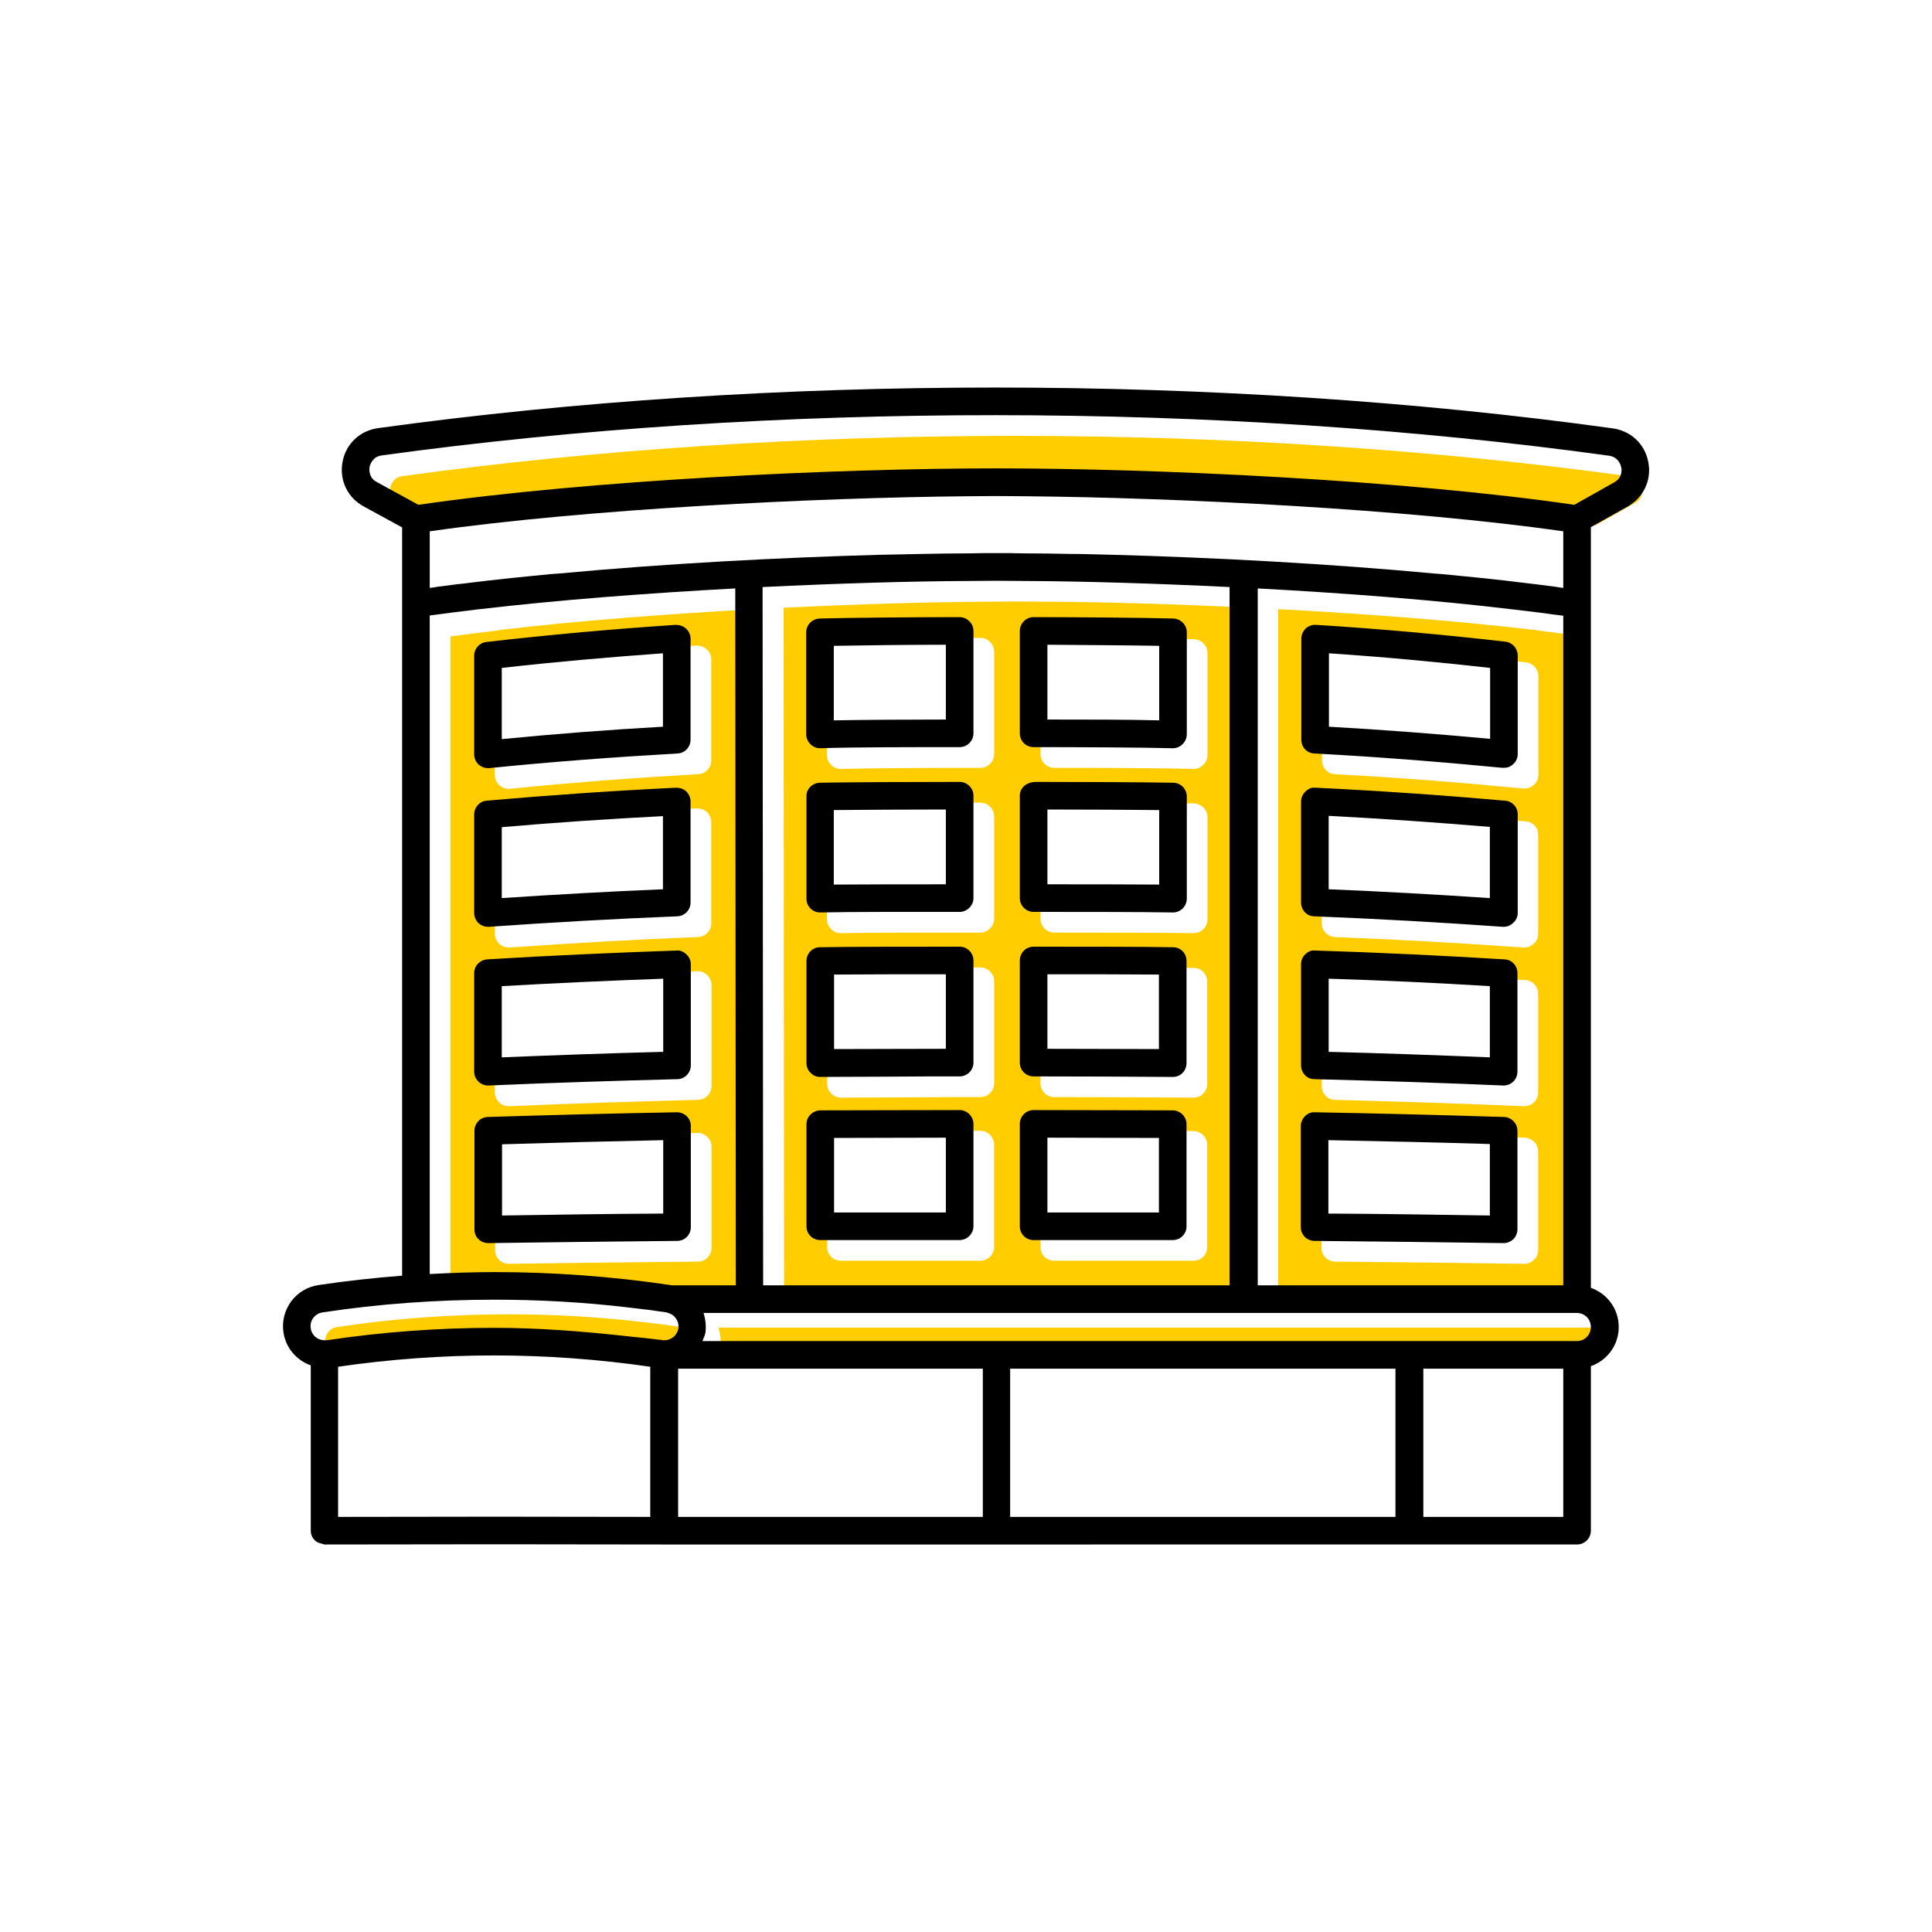 <?xml version="1.0" encoding="UTF-8"?><svg width="70" height="70" id="uuid-d5d708da-c404-4a6c-83d4-aa38c56db00b" xmlns="http://www.w3.org/2000/svg" viewBox="-10 -10 70 70"><rect x="-10" y="-10" width="70" height="70" fill="white"/><path d="M47.67,38.1c.29,0,.51,.23,.51,.51s-.22,.51-.51,.51H15.99c.04-.1,.09-.2,.11-.31,.03-.25,0-.49-.07-.71h31.64Z" fill="#ffcd00" stroke-width="0"/><path d="M2.22,38.08c2.05-.31,4.14-.46,6.23-.46,1.61,0,3.23,.09,4.83,.28,.46,.05,.93,.11,1.4,.18,.02,0,.03,.01,.05,.02,.25,.06,.41,.3,.38,.56-.04,.25-.26,.43-.51,.43h-.07c-.05-.01-.09-.01-.14-.02-.42-.06-.84-.09-1.26-.14-1.56-.17-3.12-.29-4.69-.29-2.03,0-4.07,.15-6.07,.45h-.08c-.25,0-.47-.18-.5-.43-.05-.28,.15-.54,.43-.58Z" fill="#ffcd00" stroke-width="0"/><path d="M38.41,25.19c-.15-.02-.27,.04-.37,.14-.1,.09-.15,.22-.15,.36v3.66c0,.27,.21,.5,.48,.5,2.28,.06,4.56,.13,6.84,.23h.02c.13,0,.25-.05,.35-.14,.09-.09,.15-.22,.15-.36v-3.57c0-.27-.2-.49-.47-.5-2.28-.14-4.59-.25-6.85-.32Zm.01-5.9c-.15-.02-.27,.04-.37,.14-.1,.09-.16,.22-.16,.36v3.66c0,.27,.21,.49,.48,.5,2.28,.09,4.58,.22,6.83,.38h.03c.13,0,.25-.05,.34-.14,.11-.09,.16-.22,.16-.36v-3.58c.01-.26-.19-.47-.45-.49-2.27-.2-4.58-.36-6.86-.47Zm-.52-1.74c0,.27,.2,.49,.47,.5,2.26,.12,4.55,.3,6.82,.52h.05c.12,0,.24-.04,.33-.13,.11-.09,.17-.22,.17-.37v-3.57c0-.25-.19-.47-.44-.5-2.28-.26-4.59-.47-6.87-.61-.13-.01-.27,.04-.37,.13-.1,.1-.16,.23-.16,.37v3.66Zm-1.59,19.77V12.07c3.18,.17,6.44,.42,9.25,.75h.01c.34,.05,.66,.09,.99,.13,.14,.02,.29,.04,.44,.06,.13,.02,.26,.03,.39,.05v24.26h-11.08Zm2.08-6.27c-.15-.01-.26,.05-.36,.14-.09,.1-.15,.22-.15,.36v3.66c0,.28,.22,.5,.5,.5,2.28,.02,4.56,.05,6.84,.08h.01c.13,0,.25-.05,.35-.14,.09-.09,.15-.22,.15-.36v-3.57c0-.27-.22-.49-.49-.5-2.28-.07-4.56-.13-6.85-.17Z" fill="#ffcd00" stroke-width="0"/><path d="M8.44,35.79c2.29-.03,4.57-.06,6.85-.08,.27,0,.49-.22,.49-.5v-3.66c0-.14-.05-.26-.15-.36-.1-.09-.22-.15-.36-.14-2.28,.04-4.57,.1-6.85,.17-.27,.01-.48,.23-.48,.5v3.57c0,.14,.05,.27,.15,.36,.09,.09,.22,.14,.35,.14Zm-.01-11.46h.04c2.27-.16,4.56-.29,6.82-.38,.27-.01,.48-.23,.48-.5v-3.66c0-.14-.06-.27-.15-.36-.1-.1-.24-.14-.37-.14-2.28,.11-4.59,.27-6.87,.47-.25,.02-.45,.24-.45,.5v3.57c0,.14,.06,.27,.16,.37,.09,.08,.21,.13,.34,.13Zm0-5.75h.05c2.25-.23,4.55-.4,6.82-.53,.26-.01,.47-.23,.47-.5v-3.66c0-.14-.06-.27-.16-.36-.1-.1-.24-.14-.38-.14-2.28,.15-4.59,.36-6.86,.62-.25,.03-.44,.24-.44,.5v3.57c0,.14,.06,.28,.16,.37,.09,.08,.21,.13,.34,.13Zm-.5,7.43v3.57c0,.14,.06,.27,.16,.36,.09,.09,.22,.14,.34,.14h.03c2.27-.1,4.55-.17,6.83-.23,.27,0,.49-.23,.49-.5v-3.66c0-.14-.06-.27-.16-.36-.09-.09-.23-.16-.36-.14-2.29,.08-4.59,.18-6.86,.32-.26,.02-.47,.23-.47,.5Zm-1.61,10.9V13.06c.13-.02,.26-.03,.39-.05l.45-.06c.32-.04,.64-.08,.97-.12t.02-.01c2.81-.33,6.07-.58,9.24-.75l.02,25.25h-2.33s-.03-.01-.04-.01c-2.09-.31-4.24-.47-6.37-.47-.79,0-1.57,.03-2.35,.07Z" fill="#ffcd00" stroke-width="0"/><path d="M27.7,31.47v3.71c0,.13,.05,.26,.14,.35,.1,.1,.22,.15,.36,.15h5.04c.13,0,.26-.05,.35-.14,.1-.1,.15-.22,.15-.36v-3.7c0-.27-.22-.49-.49-.5-1.07,0-3.52-.01-5.05-.01-.28,0-.5,.23-.5,.5Zm0-5.92v3.7c0,.28,.22,.5,.5,.5,1.52,0,3.97,.01,5.04,.02,.14,0,.26-.05,.36-.15,.09-.09,.14-.22,.14-.35v-3.7c0-.28-.21-.5-.49-.5-1.07-.02-3.52-.02-5.05-.02-.28,0-.5,.22-.5,.5Zm0-5.97v3.71c0,.27,.22,.5,.5,.5,1.52,0,3.97,0,5.04,.02h.01c.13,0,.25-.05,.35-.14,.09-.1,.15-.22,.15-.36v-3.7c0-.27-.22-.49-.49-.5-1.05-.02-3.43-.03-4.97-.03-.32,0-.59,.19-.59,.5Zm0-5.97v3.71c0,.28,.22,.5,.5,.5,1.52,0,3.97,.01,5.04,.04h.01c.13,0,.25-.05,.35-.15,.09-.09,.15-.22,.15-.35v-3.7c0-.27-.22-.49-.49-.5-1.11-.03-3.63-.05-5.06-.05-.28,0-.5,.23-.5,.5Zm-7.59,4.1c.1,.1,.22,.15,.35,.15h.02c1.06-.03,3.51-.04,5.04-.04,.27,0,.5-.22,.5-.5v-3.71c0-.27-.23-.5-.5-.5-1.44,0-3.96,.02-5.07,.05-.27,.01-.49,.23-.49,.5v3.7c0,.13,.06,.26,.15,.35Zm.36,13.27c-.28,.01-.5,.23-.5,.5v3.7c0,.14,.05,.26,.15,.36,.09,.09,.22,.14,.35,.14h5.05c.27,0,.5-.23,.5-.5v-3.71c0-.27-.23-.5-.5-.5-1.53,0-3.99,.01-5.05,.01Zm-.01-5.91c-.27,0-.49,.22-.49,.5v3.7c0,.13,.05,.26,.15,.35,.09,.1,.22,.15,.35,.15,.54,0,1.42-.01,2.35-.01,.94-.01,1.93-.01,2.7-.01,.27,0,.5-.22,.5-.5v-3.7c0-.28-.23-.5-.5-.5-1.54,0-3.99,0-5.06,.02Zm-.34-1.4c.09,.09,.21,.14,.35,.14,.54-.01,1.42-.02,2.35-.02h2.7c.27,0,.5-.23,.5-.5v-3.71c0-.28-.23-.5-.5-.5-1.54,0-4,.01-5.07,.03-.27,.01-.49,.23-.49,.5v3.7c.01,.14,.06,.26,.16,.36Zm-1.71,13.65l-.02-25.3c2.68-.13,5.26-.21,7.41-.22h.03c.69-.01,1.37-.01,2.05,0h.03c2.15,.01,4.73,.09,7.41,.22v25.3H18.41Z" fill="#ffcd00" stroke-width="0"/><path d="M5.91,9.04l-1.5-.82c-.31-.16-.28-.46-.27-.55,.02-.08,.1-.38,.45-.42,14.13-1.95,30.33-1.94,44.45,.01,.35,.05,.43,.33,.45,.42s.05,.38-.26,.55l-1.44,.81c-6.19-.9-15.16-1.32-20.93-1.32s-14.75,.42-20.95,1.32Z" fill="#ffcd00" stroke-width="0"/><path d="M38.15,16.33c1.94,.11,3.9,.26,5.84,.44v-2.57c-1.94-.22-3.9-.4-5.84-.53v2.66Zm-1-3.19c0-.14,.06-.27,.16-.37,.1-.09,.24-.14,.37-.13,2.28,.14,4.59,.35,6.87,.61,.25,.03,.44,.25,.44,.5v3.57c0,.15-.06,.28-.17,.37-.09,.09-.21,.13-.33,.13h-.05c-2.27-.22-4.56-.4-6.82-.52-.27-.01-.47-.23-.47-.5v-3.66Z" stroke-width="0"/><path d="M38.14,22.22c1.95,.08,3.91,.19,5.84,.32v-2.58c-1.93-.16-3.89-.3-5.84-.4v2.66Zm-1,.48v-3.66c0-.14,.06-.27,.16-.36,.1-.1,.22-.16,.37-.14,2.28,.11,4.59,.27,6.86,.47,.26,.02,.46,.23,.46,.49v3.58c0,.14-.06,.27-.17,.36-.09,.09-.21,.14-.34,.14h-.03c-2.25-.16-4.55-.29-6.83-.38-.27,0-.48-.23-.48-.5Z" stroke-width="0"/><path d="M38.14,28.11c1.95,.05,3.89,.12,5.84,.2v-2.58c-1.95-.12-3.91-.21-5.84-.27v2.65Zm-1,.49v-3.66c0-.14,.05-.27,.15-.36,.1-.1,.22-.16,.37-.14,2.26,.07,4.57,.18,6.85,.32,.27,.01,.47,.23,.47,.5v3.57c0,.14-.06,.27-.15,.36-.1,.09-.22,.14-.35,.14h-.02c-2.28-.1-4.56-.17-6.84-.23-.27,0-.48-.23-.48-.5Z" stroke-width="0"/><path d="M38.13,31.31v2.66c1.95,.01,3.9,.04,5.85,.07v-2.59c-1.95-.06-3.9-.1-5.85-.14Zm-1,3.15v-3.66c0-.14,.06-.26,.15-.36,.1-.09,.21-.15,.36-.14,2.29,.04,4.57,.1,6.85,.17,.27,.01,.49,.23,.49,.5v3.57c0,.14-.06,.27-.15,.36-.1,.09-.22,.14-.35,.14h-.01c-2.28-.03-4.56-.06-6.84-.08-.28,0-.5-.22-.5-.5Z" stroke-width="0"/><path d="M32,16.1v-2.7c-1.09-.02-2.81-.03-4.05-.04v2.71c1.29,0,2.98,0,4.05,.03Zm-5.05,.47v-3.71c0-.27,.22-.5,.5-.5,1.43,0,3.95,.02,5.06,.05,.27,.01,.49,.23,.49,.5v3.7c0,.13-.06,.26-.15,.35-.1,.1-.22,.15-.35,.15h-.01c-1.07-.03-3.52-.04-5.04-.04-.28,0-.5-.22-.5-.5Z" stroke-width="0"/><path d="M32,19.35c-1.07-.01-2.76-.02-4.05-.02v2.71c1.29,0,2.98,0,4.05,.01v-2.7Zm-5.05,3.19v-3.71c0-.31,.27-.5,.59-.5,1.54,0,3.92,.01,4.97,.03,.27,0,.49,.23,.49,.5v3.7c0,.14-.06,.26-.15,.36-.1,.09-.22,.14-.35,.14h-.01c-1.07-.02-3.52-.02-5.04-.02-.28,0-.5-.23-.5-.5Z" stroke-width="0"/><path d="M31.99,25.31c-1.06-.01-2.75-.01-4.04-.01v2.7c1.29,0,2.98,.01,4.04,.01v-2.7Zm-5.04,3.19v-3.7c0-.28,.22-.5,.5-.5,1.53,0,3.98,0,5.05,.02,.28,0,.49,.22,.49,.5v3.7c0,.13-.05,.26-.14,.35-.1,.1-.22,.15-.36,.15-1.07-.01-3.52-.02-5.04-.02-.28,0-.5-.22-.5-.5Z" stroke-width="0"/><path d="M31.99,31.23c-1.06,0-2.75-.01-4.04-.01v2.71h4.04v-2.7Zm-5.04,3.2v-3.71c0-.27,.22-.5,.5-.5,1.53,0,3.98,.01,5.05,.01,.27,.01,.49,.23,.49,.5v3.7c0,.14-.05,.26-.15,.36-.09,.09-.22,.14-.35,.14h-5.04c-.14,0-.26-.05-.36-.15-.09-.09-.14-.22-.14-.35Z" stroke-width="0"/><path d="M20.22,28.01c1.06,0,2.75-.01,4.05-.01v-2.7c-1.3,0-2.99,0-4.05,.01v2.7Zm-1,.51v-3.7c0-.28,.22-.5,.49-.5,1.07-.02,3.52-.02,5.06-.02,.27,0,.5,.22,.5,.5v3.7c0,.28-.23,.5-.5,.5-.77,0-1.76,0-2.7,.01-.93,0-1.81,.01-2.35,.01-.13,0-.26-.05-.35-.15-.1-.09-.15-.22-.15-.35Z" stroke-width="0"/><path d="M24.27,19.33c-1.3,0-2.99,.01-4.06,.02v2.7c1.07-.01,2.76-.01,4.06-.01v-2.71Zm-5.05,3.23v-3.7c-.01-.27,.21-.49,.48-.5,1.07-.02,3.53-.03,5.07-.03,.27,0,.5,.22,.5,.5v3.71c0,.27-.23,.5-.5,.5h-2.7c-.93,0-1.81,.01-2.35,.02-.14,0-.26-.05-.35-.14-.1-.1-.15-.22-.15-.36Z" stroke-width="0"/><path d="M20.22,33.93h4.05v-2.71c-1.3,0-2.99,.01-4.05,.01v2.7Zm-1,.5v-3.7c0-.27,.22-.49,.5-.5,1.06,0,3.52-.01,5.05-.01,.27,0,.5,.23,.5,.5v3.71c0,.27-.23,.5-.5,.5h-5.05c-.13,0-.26-.05-.35-.14-.1-.1-.15-.22-.15-.36Z" stroke-width="0"/><path d="M24.27,13.36c-1.25,0-2.97,.02-4.06,.04v2.7c1.07-.02,2.76-.03,4.06-.03v-2.71Zm-5.06,3.25v-3.7c0-.27,.22-.49,.49-.5,1.11-.03,3.63-.05,5.07-.05,.27,0,.5,.23,.5,.5v3.71c0,.28-.23,.5-.5,.5-1.53,0-3.98,0-5.04,.04h-.02c-.13,0-.25-.05-.35-.15-.09-.09-.15-.22-.15-.35Z" stroke-width="0"/><path d="M8.18,16.78c1.93-.19,3.89-.34,5.84-.45v-2.66c-1.95,.14-3.91,.31-5.84,.53v2.58Zm-1,.55v-3.57c0-.26,.19-.47,.44-.5,2.27-.26,4.58-.47,6.86-.62,.14,0,.28,.04,.38,.14,.1,.09,.16,.22,.16,.36v3.66c0,.27-.21,.49-.47,.5-2.27,.13-4.57,.3-6.82,.53h-.05c-.13,0-.25-.05-.34-.13-.1-.09-.16-.23-.16-.37Z" stroke-width="0"/><path d="M8.19,34.04c1.95-.03,3.89-.06,5.84-.07v-2.66c-1.95,.04-3.9,.09-5.84,.15v2.58Zm-1,.5v-3.57c0-.27,.21-.49,.48-.5,2.28-.07,4.57-.13,6.85-.17,.14,0,.26,.05,.36,.14,.1,.1,.15,.22,.15,.36v3.66c0,.28-.22,.5-.49,.5-2.28,.02-4.56,.05-6.85,.08-.13,0-.26-.05-.35-.14-.1-.09-.15-.22-.15-.36Z" stroke-width="0"/><path d="M14.03,25.46c-1.95,.07-3.91,.16-5.85,.27v2.58c1.95-.08,3.9-.15,5.85-.2v-2.65Zm-6.85,3.37v-3.57c0-.27,.21-.48,.47-.5,2.27-.14,4.57-.24,6.86-.32,.13-.02,.27,.05,.36,.14,.1,.09,.16,.22,.16,.36v3.66c0,.27-.22,.5-.49,.5-2.28,.06-4.56,.13-6.83,.23h-.03c-.12,0-.25-.05-.34-.14-.1-.09-.16-.22-.16-.36Z" stroke-width="0"/><path d="M14.02,19.57c-1.94,.1-3.9,.23-5.84,.4v2.57c1.95-.13,3.91-.24,5.84-.32v-2.65Zm-6.84,3.51v-3.57c0-.26,.2-.48,.45-.5,2.28-.2,4.59-.36,6.87-.47,.13,0,.27,.04,.37,.14,.09,.09,.15,.22,.15,.36v3.66c0,.27-.21,.49-.48,.5-2.26,.09-4.55,.22-6.82,.38h-.04c-.13,0-.25-.05-.34-.13-.1-.1-.16-.23-.16-.37Z" stroke-width="0"/><path d="M41.57,44.96h5.07v-5.37h-5.07v5.37Zm-6.01-8.39h11.08V12.31c-.13-.02-.26-.03-.39-.05-.15-.02-.3-.04-.44-.06-.33-.04-.65-.08-.99-.12h-.01c-2.81-.34-6.07-.59-9.24-.76v25.25Zm-8.96,8.39h13.96v-5.37h-13.96v5.37Zm-11.11-7.39c.07,.22,.1,.46,.07,.71-.02,.11-.07,.21-.11,.31h31.68c.29,0,.51-.23,.51-.51s-.22-.51-.51-.51H15.5Zm2.14-26.3l.02,25.3h16.9V11.27c-2.67-.13-5.25-.21-7.4-.22h-.03c-.68-.01-1.36-.01-2.05,0h-.03c-2.15,.01-4.73,.09-7.41,.22Zm7.97,28.32H14.57v5.37h11.04v-5.37Zm-17.7-.48c-1.9,0-3.8,.14-5.65,.41v5.44c3.77-.01,7.54-.01,11.31,0v-5.44c-1.86-.27-3.76-.41-5.66-.41ZM5.16,8.29c6.2-.9,15.17-1.32,20.95-1.32s14.74,.42,20.93,1.32l1.44-.81c.31-.17,.28-.46,.26-.55s-.1-.37-.45-.42c-14.12-1.95-30.32-1.96-44.45-.01-.35,.04-.43,.34-.45,.42-.01,.09-.04,.39,.27,.55l1.5,.82Zm.41,4.02v23.85c.78-.04,1.56-.07,2.35-.07,2.13,0,4.28,.16,6.37,.47,.01,0,.03,.01,.04,.01h2.33l-.02-25.25c-3.17,.17-6.43,.42-9.24,.75t-.02,0c-.33,.04-.65,.08-.97,.12l-.45,.06c-.13,.02-.26,.03-.39,.05Zm0-1.01c.09-.01,.19-.02,.28-.04,.23-.03,.46-.06,.7-.09l.27-.03c.56-.07,1.15-.14,1.74-.2,.46-.05,.93-.09,1.4-.14,.1-.01,.19-.01,.29-.02,3.84-.36,8.01-.58,11.67-.68h.03c.5-.01,.99-.02,1.47-.03,.55-.01,1.09-.02,1.6-.02h.08c.34-.01,.68-.01,1.01-.01s.66,0,1,.01h.08c.51,0,1.05,.01,1.6,.02,.48,0,.97,.02,1.47,.03h.03c3.66,.1,7.84,.32,11.68,.68,.09,.01,.18,.01,.27,.02,.48,.05,.95,.09,1.42,.14,.59,.06,1.18,.13,1.74,.2,.09,.01,.17,.02,.26,.03,.24,.03,.47,.06,.7,.09,.1,.02,.19,.03,.28,.04v-2.05c-5.66-.81-14-1.22-19.49-1.27-.69-.01-1.39-.01-2.09,0-5.48,.05-13.82,.46-19.49,1.27v2.05ZM1.54,36.56c1-.15,2.01-.26,3.03-.34V9.11l-1.39-.76c-.59-.32-.89-.95-.77-1.61s.63-1.14,1.3-1.23c14.21-1.96,30.51-1.96,44.72,.01,.66,.09,1.17,.57,1.29,1.22,.13,.65-.17,1.28-.74,1.61l-1.34,.75v27.56c.59,.21,1.01,.76,1.01,1.42s-.42,1.21-1.01,1.42v5.96c0,.27-.22,.5-.5,.5H14.07c-4.1-.01-8.2-.01-12.31,0-.12-.04-.26-.05-.35-.15-.1-.09-.15-.22-.15-.35v-5.99c-.51-.18-.91-.63-.99-1.2-.06-.39,.04-.79,.28-1.12,.24-.32,.59-.53,.99-.59Zm.3,2c2-.3,4.04-.45,6.07-.45,1.57,0,3.13,.12,4.69,.29,.42,.05,.84,.08,1.26,.14,.05,0,.09,0,.14,.02h.07c.25,0,.47-.18,.51-.43,.03-.26-.13-.5-.38-.56-.02-.01-.03-.02-.05-.02-.47-.07-.94-.13-1.4-.18-1.6-.19-3.22-.28-4.83-.28-2.09,0-4.18,.15-6.23,.46-.28,.04-.48,.3-.43,.58,.03,.25,.25,.43,.5,.43h.08Z" stroke-width="0"/></svg>
